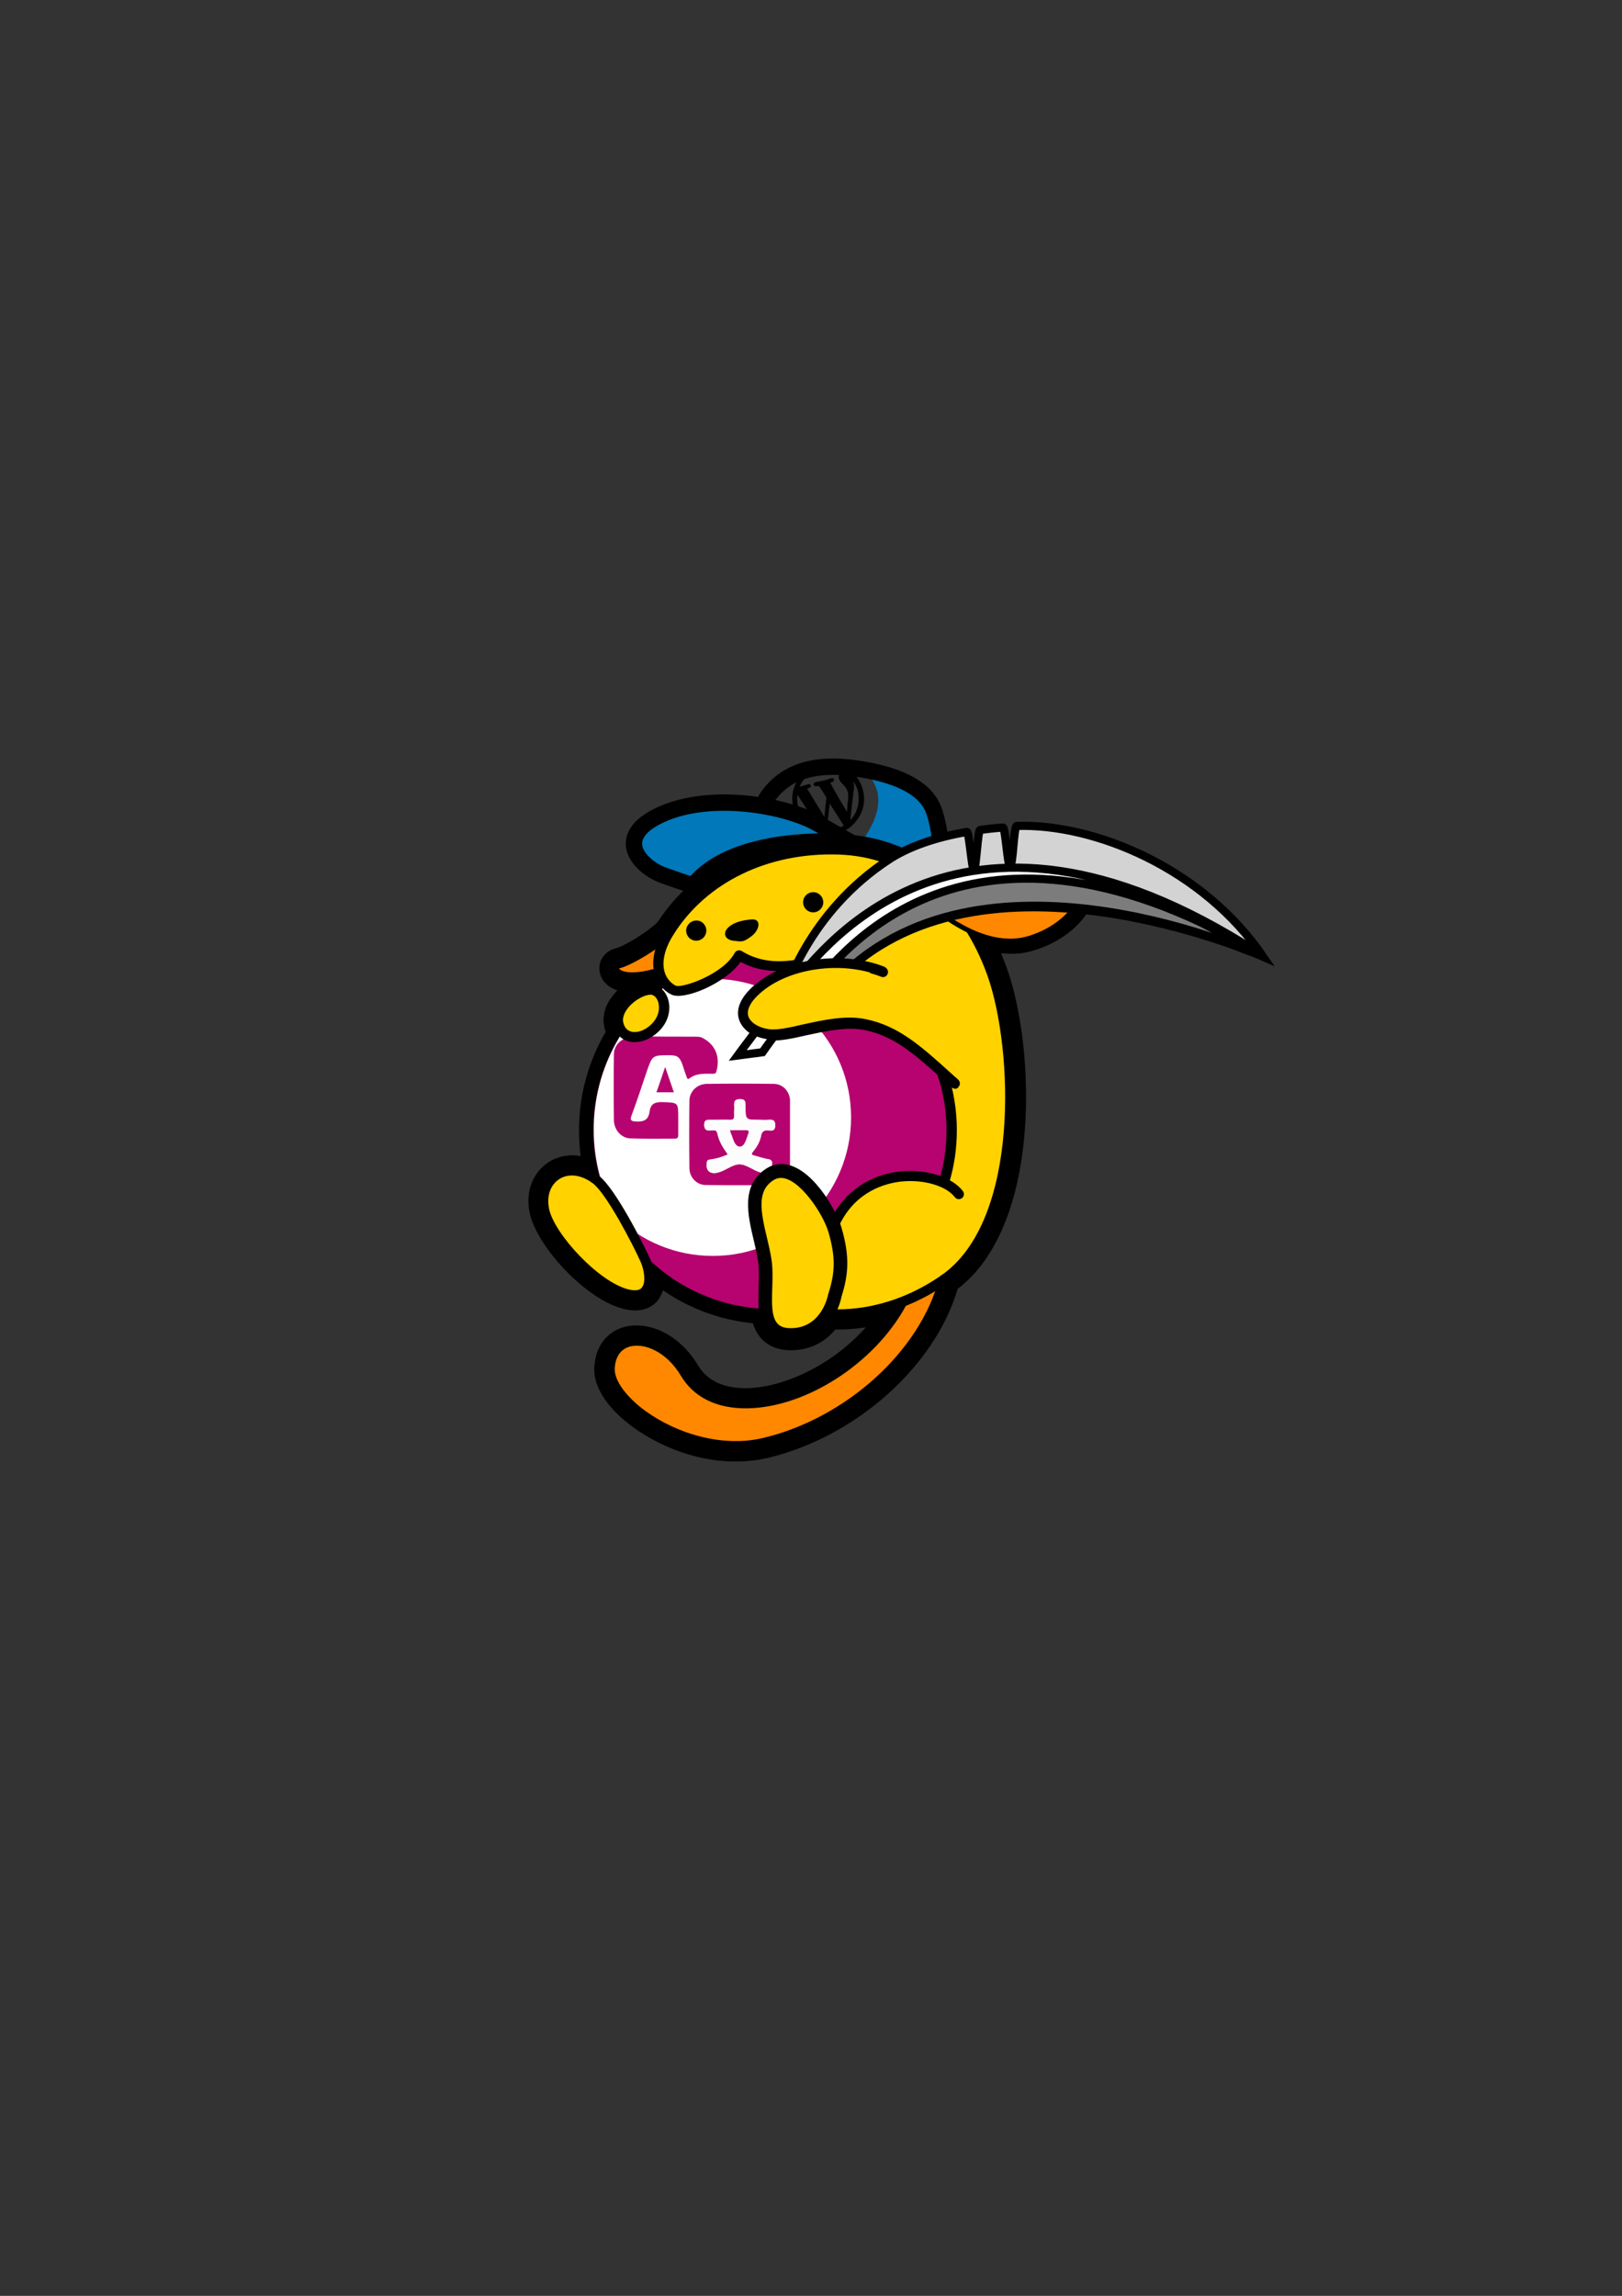 <?xml version="1.0" encoding="utf-8"?>
<!-- Generator: Adobe Illustrator 18.0.0, SVG Export Plug-In . SVG Version: 6.00 Build 0)  -->
<!DOCTYPE svg PUBLIC "-//W3C//DTD SVG 1.1//EN" "http://www.w3.org/Graphics/SVG/1.1/DTD/svg11.dtd">
<svg version="1.1" id="Ebene_1" xmlns="http://www.w3.org/2000/svg" xmlns:xlink="http://www.w3.org/1999/xlink" x="0px" y="0px"
	 viewBox="0 0 595 842" enable-background="new 0 0 595 842" xml:space="preserve">
<rect x="0" y="0" width="595" height="842" fill="#333333" stroke="none"/>
<g>
	<path stroke="#000000" stroke-width="0.5" stroke-miterlimit="10" d="M306.6,305.6c-6.9,1.6-13.6-2.7-15.3-9.4
		c-0.9-3.6-0.4-7,1.6-10.1c1.8-2.9,4.4-4.7,7.7-5.6c3.5-0.9,6.8-0.4,9.9,1.5c3,1.8,4.9,4.4,5.8,7.8c0.9,3.5,0.4,6.8-1.5,9.9
		C312.9,302.7,310,304.9,306.6,305.6z M310.9,298.6C310.9,298.6,310.9,298.6,310.9,298.6c0.1-1,0.1-2,0.2-2.9c0-0.4,0-0.8,0.1-1.2
		c0.1-0.7,0.2-1.4,0.2-2.1c0-0.7,0-1.4-0.2-2.1c-0.2-0.7-0.5-1.3-0.9-1.8c-0.3-0.4-0.7-0.8-1.1-1.2c-0.3-0.3-0.6-0.7-0.9-1.1
		c-0.3-0.5-0.4-0.9-0.4-1.5c0.1-0.8,0.6-1.6,1.6-1.8c0,0,0,0,0,0c-2.8-1.7-6.8-2.2-10.5-0.5c-1.4,0.6-2.6,1.5-3.7,2.6
		c-1,1.1-1.8,2.4-2.4,3.8c0.2,0,0.4-0.1,0.6-0.1c0.2,0,0.4-0.1,0.6-0.1c0.2-0.1,0.5-0.1,0.7-0.2c0.3-0.1,0.6-0.2,0.9-0.3
		c0.3-0.1,0.5-0.2,0.8-0.2c0.1,0,0.2-0.1,0.3-0.1c0.2,0,0.4,0.2,0.4,0.4c0,0.2-0.1,0.4-0.3,0.5c-0.3,0.1-0.6,0.2-0.9,0.3
		c-0.1,0-0.2,0.1-0.3,0.1c2.3,3.8,4.6,7.5,6.9,11.3c0-0.1,0-0.2,0-0.3c0.3-2.5,0.5-5.1,0.8-7.6c0,0,0-0.1,0-0.1
		c-0.9-1.4-1.8-2.9-2.8-4.3c0-0.1-0.1-0.1-0.2-0.1c-0.4,0.1-0.7,0.1-1.1,0.1c-0.3,0.1-0.6-0.2-0.6-0.5c0-0.2,0.2-0.4,0.4-0.5
		c0.2,0,0.3,0,0.5-0.1c0.4-0.1,0.7-0.1,1.1-0.2c0.4-0.1,0.9-0.2,1.3-0.3c0.2,0,0.4-0.1,0.6-0.1c0.2-0.1,0.5-0.1,0.7-0.2
		c0.3-0.1,0.6-0.2,0.9-0.3c0.3-0.1,0.5-0.2,0.8-0.2c0.1,0,0.2-0.1,0.3-0.1c0.2,0,0.4,0.2,0.4,0.4c0,0.2-0.1,0.4-0.3,0.5
		c-0.3,0.1-0.6,0.2-0.9,0.3c-0.1,0-0.2,0.1-0.3,0.1C306.4,291.1,308.7,294.9,310.9,298.6z M304.2,294C304.2,294,304.2,294,304.2,294
		c-0.4,3.5-0.8,7.1-1.2,10.6c1.2,0.1,3.1,0,5-0.8c0.7-0.3,1.3-0.6,1.9-0.9C308,299.9,306.1,297,304.2,294z M301.1,304.3
		c-2.9-4.5-5.8-9-8.7-13.5C291.2,296.6,294.8,302.8,301.1,304.3z M312.5,285.4C312.5,285.4,312.5,285.4,312.5,285.4
		C312.5,285.4,312.5,285.5,312.5,285.4c0.1,0.3,0.2,0.6,0.2,0.8c0.1,0.5,0.2,1,0.3,1.4c0,0.5,0.1,1,0,1.5c0,0.5-0.1,1.1-0.2,1.6
		c-0.2,1.7-0.4,3.4-0.6,5.2c-0.2,1.8-0.4,3.6-0.6,5.4c0,0.1,0,0.1,0,0.2c0,0,0,0,0,0c2.2-2.1,3.4-4.7,3.6-7.7
		C315.5,290.6,314.5,287.8,312.5,285.4z"/>
</g>
<path fill="#0078B9" d="M312.1,279.8c0,0,18.3,6.8,5.6,26.5c-11.1,17.3,28.5,9.5,28.5,9.5l-8.8-26.1l-17.2-7.8L312.1,279.8z"/>
<path fill="none" stroke="#000000" stroke-width="6" stroke-miterlimit="10" d="M276.4,317.6c0,0,1.3-20,5.2-25.4
	c3.9-5.5,12-13.1,31.5-10.5s26.9,9,29.3,15.1c2.4,6.1,4.9,22.3,1.1,32.4C339.8,339.4,276.4,317.6,276.4,317.6z"/>
<path fill="#0078B9" stroke="#000000" stroke-width="6" stroke-miterlimit="10" d="M254.3,324.7c0,0-2.7-0.7-11-3.7
	c-8.3-3-19-14-0.7-22.3c18.3-8.3,45.7-3.3,57.3,3.3s12.3,7,12.3,7S270.3,304.7,254.3,324.7z"/>
<g>
	<defs>
		<rect id="SVGID_1_" y="24.3" width="595" height="793.3"/>
	</defs>
	<clipPath id="SVGID_2_">
		<use xlink:href="#SVGID_1_"  overflow="visible"/>
	</clipPath>
	<g clip-path="url(#SVGID_2_)">
		<defs>
			<rect id="SVGID_3_" y="24.3" width="595" height="793.3"/>
		</defs>
		<clipPath id="SVGID_4_">
			<use xlink:href="#SVGID_3_"  overflow="visible"/>
		</clipPath>
		<path clip-path="url(#SVGID_4_)" d="M280.8,474.2c0.7,0,1.4,0.1,2.1,0.4c1.9,0.8,3.3,2.6,3.4,4.7c0.4,4.7,1.4,4.7,3.7,4.7
			c3.9,0,6.6-1.6,8.7-5c1.1-1.8,3.1-2.8,5.2-2.7c1.1,0.1,2.3,0.1,3.5,0.1c5.4,0,13.9-0.9,23.7-5.1c2.7-1.2,5.9,0,7.2,2.7
			c0.1,0.2,0.2,0.4,0.3,0.6c0.9-2.2,1.7-4.5,2.3-6.8c0.3-1.3,1.1-2.4,2.2-3.2c26.4-18.2,25.2-78.7,15.7-105.5
			c-2-5.7-4.5-11-7.5-15.7c-1.3-2.1-1.1-4.8,0.6-6.7c1.6-1.8,4.3-2.4,6.6-1.3c4.4,2.1,8.6,3.2,12.3,3.2c1.7,0,3.4-0.2,5-0.7
			c7-2.1,11.2-5.9,13.3-8.8c-1.1,0-2.4,0-4,0c-2.7,0-5.8,0-9.1,0c-3.7,0-7.7,0-11.7,0c-7.1,0-17.3-0.1-24.1-0.5
			c-1.1-0.1-2.1-0.5-3-1.1c-8.6-6.6-18.6-10.1-29.8-10.5c-0.8,0-1.6,0-2.5,0c-23.3,0-43.7,10.3-54.6,27.6c-0.2,0.3-0.5,0.7-0.8,1
			c-1.4,1.4-3.2,2.9-5.2,4.4c1.5,0.8,2.6,2.4,2.8,4.2c0.3,2.6,2,3.7,2.2,3.8c2.5,1.4,3.5,4.5,2.4,7.1c-1.1,2.6-4,3.9-6.7,3.1
			c0,0,0,0,0,0c-1.9,1.6-4.7,1.7-6.7,0.3c-1.2,0.3-3.4,1.6-4.9,3.4c-0.9,1.1-1.1,1.9-1,2.1c0.1,0.3,0.2,0.5,0.2,0.6
			c1.7,1.9,1.9,4.7,0.6,6.8c-6.4,9.8-9.8,21.1-9.8,32.9c0,6.5,1,12.9,3.1,19c0.9,2.5-0.2,5.3-2.6,6.6c-2.4,1.3-5.3,0.7-7-1.4
			c-0.9-1.1-1.5-1.6-1.6-1.7c-1.8-1.4-3.7-2.1-5.4-2.1c-1.5,0-2.9,0.6-3.8,1.7c-1.2,1.4-1.5,3.6-1,6c1.6,7.9,16.9,24.4,26.4,26.7
			c0.5,0.1,0.8,0.2,1.1,0.2c0.1-1.2-0.2-3.4-0.9-4.9c-0.4-0.9-0.9-2-1.5-3.2c-1.2-2.5-0.4-5.5,1.9-7c2.3-1.6,5.4-1.2,7.2,0.8
			c10.6,11.4,24.8,18.2,40.2,19.2C279.9,474.3,280.4,474.2,280.8,474.2z M233.4,497.2c-1.8,0-4.2,0.5-4.3,4.9c0,1.5,1.1,4.3,4.6,7.9
			c6.9,7.1,21.1,14.8,36,14.8c3.2,0,6.2-0.3,9.2-1c23.4-5.5,45.3-22.4,56.3-42l-0.5,0.3C322,504,296,520.2,273.3,520.2l0,0
			c-12.1,0-21.6-4.9-26.9-13.8C242.6,500.1,237.2,497.2,233.4,497.2z M269.7,536c-18.2,0-35.3-9.2-44-18.2c-5.2-5.4-7.9-10.9-7.7-16
			c0.3-9.4,6.5-15.7,15.5-15.7c8.5,0,17.2,5.6,22.6,14.7c4.1,6.9,11.7,8.3,17.3,8.3l0,0c13.4,0,31.6-8.1,44.2-22.3
			c-3.9,0.6-7.4,0.8-10.1,0.8c-0.4,0-0.7,0-1.1,0c-4,4.9-9.7,7.6-16.3,7.6c-4.3,0-11.3-1.4-13.9-9.9c-12-1.2-23.3-5.4-33-12.1
			c-0.3,1-0.8,2-1.3,2.9c-1.9,2.9-5.1,4.5-8.9,4.5c-1.2,0-2.6-0.2-4-0.5c-14.3-3.4-32.3-23.4-34.7-35.3c-1.2-5.8,0-11.3,3.3-15.3
			c3-3.7,7.5-5.8,12.4-5.8c1,0,2,0.1,3,0.3c-0.4-3.2-0.6-6.4-0.6-9.6c0-12.7,3.4-25.1,9.8-36c-0.3-0.7-0.5-1.4-0.6-2.2
			c-0.7-3.8,0.5-7.9,3.5-11.4c0.4-0.5,0.9-1.1,1.4-1.6c-4.4-1.4-6.3-4.5-6.6-7.3c-0.4-3.8,2.1-7.2,6-8.1c2.3-0.5,10.9-5.3,15.4-9.7
			c13.5-20.9,38.4-33,66.5-32.2c13,0.4,24.7,4.3,34.9,11.7c6.4,0.4,15.3,0.4,21.7,0.4c4,0,7.9,0,11.7,0c3.3,0,6.4,0,9.1,0
			c8.5,0,10.5,0.2,11.8,0.5c3.1,0.8,5.1,3.5,5.2,6.9c0.1,6.5-7.1,18.4-23.1,23.2c-2.6,0.8-5.4,1.2-8.2,1.2c-1.2,0-2.4-0.1-3.7-0.2
			c0.8,1.9,1.6,3.9,2.3,5.9c10.2,28.9,12.7,93.6-18.2,117.2c-8.4,28.5-37.4,54.3-69.7,62C277.7,535.6,273.7,536,269.7,536z"/>
	</g>
</g>
<g>
	<defs>
		<rect id="SVGID_5_" y="24.3" width="595" height="793.3"/>
	</defs>
	<clipPath id="SVGID_6_">
		<use xlink:href="#SVGID_5_"  overflow="visible"/>
	</clipPath>
	<path clip-path="url(#SVGID_6_)" d="M280.5,481.9C280.5,481.9,280.5,481.9,280.5,481.9c-36.3-1.6-64.7-31.2-64.7-67.5
		c0-21.5,9.9-41.2,27-54.1c0.8-0.6,2-0.4,2.6,0.4c0.6,0.8,0.4,2-0.4,2.6c-16.2,12.2-25.5,30.8-25.5,51.1c0,34.3,26.8,62.3,61,63.8
		c1,0,1.8,0.9,1.8,1.9C282.4,481.1,281.5,481.9,280.5,481.9z"/>
</g>
<g>
	<defs>
		<rect id="SVGID_7_" y="24.3" width="595" height="793.3"/>
	</defs>
	<clipPath id="SVGID_8_">
		<use xlink:href="#SVGID_7_"  overflow="visible"/>
	</clipPath>
	<path clip-path="url(#SVGID_8_)" fill="#B6036F" d="M280.5,480c-34.9-1.5-62.8-30.3-62.8-65.6c0-21.5,10.3-40.6,26.3-52.6
		c11.3,5.9,20.2-4.9,27.3-10c20.1,5.1,52.5,2.2,74.5,41.8c3.3,6,3.4,13.5,3.4,20.8c0,6.5-0.9,12.8-2.7,18.8c-16.1-6-35.3,1.5-41,16
		C294.7,468.4,280.5,480,280.5,480z"/>
</g>
<g>
	<defs>
		<rect id="SVGID_9_" y="24.3" width="595" height="793.3"/>
	</defs>
	<clipPath id="SVGID_10_">
		<use xlink:href="#SVGID_9_"  overflow="visible"/>
	</clipPath>
	<path clip-path="url(#SVGID_10_)" fill="#FFFFFF" d="M312.2,409.8c0-27.8-22.3-50.4-50-50.8c-5.2,3.7-11.1,6.3-17.9,2.9
		c-0.3,0.1-0.5,0.2-0.8,0.3c-15.6,12-25.7,30.9-25.7,52.1c0,11.6,3.1,22.6,8.4,32.1c9.1,8.8,21.6,14.2,35.2,14.2
		C289.4,460.7,312.2,437.9,312.2,409.8z"/>
	<g clip-path="url(#SVGID_10_)">
		<path fill="#B6036F" d="M255.3,380.2c1.4,0,2,0.2,2.3,0.4c4.8,2.4,6.7,7,5.2,12.3c-0.2,0.8-0.6,0.9-1.3,0.9c-3,0-6-0.3-8.6,1.7
			c-0.8,0.6-0.9-0.3-1.1-0.8c-0.5-1.3-1-2.8-1.4-4.1c-1.1-3.2-2.1-3.6-5-3.6c-6.1,0-6.1,0.1-8.1,5.8c-1.8,5.4-3.6,10.8-5.6,16.2
			c-0.6,1.7-0.4,2.2,1.5,2.3c3,0.2,4.7-0.6,5.1-3.7c0.4-2.9,2.1-3.5,4.9-3.4c5.6,0.2,5.6,0.1,5.6,5.8c0,2.1,0,4.2,0,6.2
			c0,1.1-0.3,1.4-1.4,1.4c-5.4,0-10.8,0.1-16.2-0.1c-3.2-0.1-5.9-3-6-6.6c-0.1-8-0.1-16,0-24c0-3.4,2.1-5.3,4.9-6.5
			c0.3-0.1,1.4-0.4,2.4-0.4C241.1,380.2,246.8,380.2,255.3,380.2z"/>
		<path fill="#B6026E" d="M289.8,403.1c0,8.7,0,17.4,0,26c-0.5,3.2-2.7,5.5-5.7,5.5c-8.4,0.1-16.8,0.1-25.2,0c-3.3,0-6-2.8-6-6.2
			c-0.1-8.2-0.1-16.5,0-24.7c0-3.4,2.8-6.1,6.3-6.2c8.2-0.1,16.5-0.1,24.7,0C287,397.6,289.3,399.8,289.8,403.1z M267,423.4
			c-2.1,0.9-4,1.5-6,1.8c-0.6,0.1-1.4,0-1.6,0.9c-0.6,3.2,1,4.7,4.1,3.9c2.7-0.7,5.2-3,7.8-3c2.5,0,5,2.2,7.8,3
			c3.6,1,3.6,0.9,4.1-2.7c0.2-1.3,0-2-1.5-2.2c-1.7-0.3-3.3-0.9-5-1.3c-1.1-0.3-1.1-0.7-0.4-1.5c1.4-1.7,2.5-3.6,2.9-5.7
			c0.3-1.7,1.1-2.2,2.7-2c1.4,0.1,2.5,0.2,2.5-1.9c0-2-0.9-2.1-2.4-2c-1.2,0.1-2.3,0-3.5,0c-5,0-5,0-5-5.1c0-1.5,0-2.5-2-2.5
			c-1.9,0-2.2,0.8-2.1,2.4c0.1,1.2-0.1,2.3,0,3.5c0.1,1.3-0.3,1.8-1.7,1.7c-2.3-0.1-4.7,0-7,0c-1.4,0-2.3,0.1-2.3,1.9
			c0,1.7,0.7,2.1,2.3,2c0.9-0.1,2.1-0.5,2.5,1C263.7,418.5,265.2,420.9,267,423.4z"/>
		<path fill="#B6036F" d="M247.2,400.6c-2.3,0-4.3,0-6.4,0c1.1-3.1,2.1-6,3.2-9.3C245.1,394.5,246.1,397.4,247.2,400.6z"/>
		<path fill="#FDFCFD" d="M267,423.4c-1.8-2.5-3.3-4.9-3.9-7.8c-0.3-1.5-1.6-1-2.5-1c-1.5,0.1-2.2-0.3-2.3-2c0-1.9,0.8-2,2.3-1.9
			c2.3,0.1,4.7-0.1,7,0c1.3,0.1,1.8-0.4,1.7-1.7c-0.1-1.2,0.1-2.3,0-3.5c-0.1-1.6,0.2-2.3,2.1-2.4c2.1,0,2,1,2,2.5
			c0,5.1,0,5.1,5,5.1c1.2,0,2.3,0.1,3.5,0c1.5-0.1,2.4,0,2.4,2c0,2.2-1.2,2-2.5,1.9c-1.6-0.2-2.4,0.3-2.7,2c-0.4,2.1-1.5,4-2.9,5.7
			c-0.7,0.8-0.6,1.2,0.4,1.5c1.7,0.4,3.3,1.1,5,1.3c1.5,0.2,1.7,0.9,1.5,2.2c-0.5,3.6-0.5,3.7-4.1,2.7c-2.7-0.7-5.2-3-7.8-3
			c-2.5,0-5,2.3-7.8,3c-3.1,0.8-4.7-0.7-4.1-3.9c0.2-0.9,1-0.8,1.6-0.9C263,424.9,265,424.3,267,423.4z M267.8,414.5
			c0.2,0.8,0.3,1.2,0.4,1.5c0.7,1.8,1.3,4.6,3.2,4.5c1.7-0.1,2.4-2.9,3-4.8c0.4-1.1-0.1-1.3-1-1.2
			C271.7,414.6,269.9,414.5,267.8,414.5z"/>
		<path fill="#B6036F" d="M267.8,414.5c2,0,3.9,0,5.7,0c0.9,0,1.4,0.1,1,1.2c-0.7,1.9-1.3,4.7-3,4.8c-1.9,0.1-2.5-2.6-3.2-4.5
			C268.1,415.7,268,415.3,267.8,414.5z"/>
	</g>
</g>
<g>
	<defs>
		<rect id="SVGID_11_" y="24.3" width="595" height="793.3"/>
	</defs>
	<clipPath id="SVGID_12_">
		<use xlink:href="#SVGID_11_"  overflow="visible"/>
	</clipPath>
</g>
<g>
	<defs>
		<rect id="SVGID_13_" y="24.3" width="595" height="793.3"/>
	</defs>
	<clipPath id="SVGID_14_">
		<use xlink:href="#SVGID_13_"  overflow="visible"/>
	</clipPath>
	<path clip-path="url(#SVGID_14_)" fill="#FF8800" d="M240.9,357c-16.1,4.5-17.8-2.9-14-3.7c3.7-0.8,13.6-6.6,18.6-11.6L240.9,357z"
		/>
</g>
<g>
	<defs>
		<rect id="SVGID_15_" y="24.3" width="595" height="793.3"/>
	</defs>
	<clipPath id="SVGID_16_">
		<use xlink:href="#SVGID_15_"  overflow="visible"/>
	</clipPath>
	<path clip-path="url(#SVGID_16_)" fill="#FF8800" d="M346.3,469.3c-7,26.9-34.7,52.5-66.1,59.9c-27,6.4-57-14.5-56.6-27.3
		c0.5-14.4,18.6-13.6,27.7,1.7c13.9,23.4,61.6,7,79.3-25.6L346.3,469.3z"/>
</g>
<g>
	<defs>
		<rect id="SVGID_17_" y="24.3" width="595" height="793.3"/>
	</defs>
	<clipPath id="SVGID_18_">
		<use xlink:href="#SVGID_17_"  overflow="visible"/>
	</clipPath>
	<path clip-path="url(#SVGID_18_)" fill="#57A1BE" d="M244,361.8c-0.2,0.1-0.4,0.3-0.5,0.4c0.3-0.1,0.5-0.2,0.8-0.3
		C244.2,361.9,244.1,361.9,244,361.8z"/>
</g>
<g>
	<defs>
		<rect id="SVGID_19_" y="24.3" width="595" height="793.3"/>
	</defs>
	<clipPath id="SVGID_20_">
		<use xlink:href="#SVGID_19_"  overflow="visible"/>
	</clipPath>
	<path clip-path="url(#SVGID_20_)" fill="#57A1BE" d="M262.2,359c-0.3,0-0.5,0-0.8,0c-6,0-11.7,1-17.1,2.9
		C251.1,365.3,257,362.8,262.2,359z"/>
</g>
<g>
	<defs>
		<rect id="SVGID_21_" y="24.3" width="595" height="793.3"/>
	</defs>
	<clipPath id="SVGID_22_">
		<use xlink:href="#SVGID_21_"  overflow="visible"/>
	</clipPath>
	<path clip-path="url(#SVGID_22_)" fill="#FFD200" d="M302.9,481.8c10.1,0.9,26.6-1,43.4-12.5c30.2-20.8,27.3-85.1,17.8-112
		c-9.5-26.9-29.3-45-56.6-45.9c-27.3-0.8-50,11.2-62,30.2c-8.1,12.8-2.1,19.8,1.6,21.5c3.7,1.7,19.4-4.5,24-12.8
		c10.7,6.6,22.7,3.7,33,0.4l19.8,5.8c-15.7-6.2-35.5-2.5-45.9,6.6c-10.3,9.1-3.3,15.7,4.6,16.5c7.9,0.8,23.1-6.2,35.1-3.7
		c12,2.5,15.7,6.9,28.5,18.4c0,0,7,28.1,0,38.9c-12.2-7-34.2,0.9-40.8,15.9L302.9,481.8z"/>
</g>
<g>
	<defs>
		<rect id="SVGID_23_" y="24.3" width="595" height="793.3"/>
	</defs>
	<clipPath id="SVGID_24_">
		<use xlink:href="#SVGID_23_"  overflow="visible"/>
	</clipPath>
	<path clip-path="url(#SVGID_24_)" d="M346.4,435c-0.2,0-0.4,0-0.5-0.1c-1-0.3-1.5-1.3-1.3-2.3c1.8-5.9,2.6-12,2.6-18.2
		c0-6.9-1.1-13.7-3.3-20.2c-0.3-1,0.2-2,1.2-2.4c1-0.3,2,0.2,2.4,1.2c2.3,6.9,3.5,14.1,3.5,21.4c0,6.6-0.9,13.1-2.8,19.3
		C348,434.5,347.2,435,346.4,435z"/>
</g>
<g>
	<defs>
		<rect id="SVGID_25_" y="24.3" width="595" height="793.3"/>
	</defs>
	<clipPath id="SVGID_26_">
		<use xlink:href="#SVGID_25_"  overflow="visible"/>
	</clipPath>
	<path clip-path="url(#SVGID_26_)" d="M306.2,450.1c-0.3,0-0.6-0.1-0.8-0.2c-0.9-0.5-1.3-1.6-0.8-2.5c5-10.2,14.4-16.7,25.8-17.8
		c9.4-0.9,18.8,2,22.8,7.2c0.6,0.8,0.5,2-0.3,2.6c-0.8,0.6-2,0.5-2.6-0.3c-3.2-4.2-11.4-6.6-19.5-5.8c-5.9,0.6-16.8,3.5-22.8,15.8
		C307.5,449.8,306.9,450.1,306.2,450.1z"/>
</g>
<g>
	<defs>
		<rect id="SVGID_27_" y="24.3" width="595" height="793.3"/>
	</defs>
	<clipPath id="SVGID_28_">
		<use xlink:href="#SVGID_27_"  overflow="visible"/>
	</clipPath>
	<path clip-path="url(#SVGID_28_)" d="M307.3,483.9c-1.9,0-3.4-0.1-4.6-0.2c-1-0.1-1.8-1-1.7-2c0.1-1,1-1.8,2-1.7
		c6.5,0.6,23.7,0.6,42.2-12.2c29.1-20,26.5-83.1,17.1-109.8c-9.8-27.6-29.8-43.9-54.9-44.6c-25.7-0.8-48.3,10.2-60.3,29.3
		c-3.3,5.2-4.4,10-3.3,13.8c0.8,2.7,2.8,4.4,4.1,5c2.3,1,17.3-4.1,21.6-12c0.3-0.5,0.7-0.8,1.1-0.9c0.5-0.1,1-0.1,1.5,0.2
		c10.2,6.3,21.6,3.4,31.5,0.2c1-0.3,2,0.2,2.3,1.2c0.3,1-0.2,2-1.2,2.3c-10.9,3.5-22.5,5.9-33,0.3c-5.9,8.1-20.8,14.1-25.3,12
		c-2.2-1-5-3.4-6.2-7.4c-1-3.4-1.2-9,3.7-16.8c12.8-20.3,36.5-31.9,63.6-31c26.7,0.8,48,18,58.3,47.1c4.5,12.6,8.1,35.7,6.1,59
		c-1.6,18.5-7.1,43-24.6,55.1C331.3,481.9,316.1,483.9,307.3,483.9z"/>
</g>
<g>
	<defs>
		<rect id="SVGID_29_" y="24.3" width="595" height="793.3"/>
	</defs>
	<clipPath id="SVGID_30_">
		<use xlink:href="#SVGID_29_"  overflow="visible"/>
	</clipPath>
	<path clip-path="url(#SVGID_30_)" d="M338.1,324.9c0.5,0.8,1.7,2.2,3.6,3.8l0.5,0.4c12.9,11,22.6,13.3,28.5,13.3l0,0
		c2.1,0,4.1-0.3,6-0.9c9.1-2.7,14.6-8.4,16.8-12.7c0.8-1.6,1-2.7,1-3.2c-1.2-0.1-4.5-0.2-9.6-0.2c-2.7,0-5.8,0-9.1,0
		c-3.8,0-7.8,0-11.8,0c-7.4,0-18-0.1-24.6-0.6C338.9,324.9,338.4,324.9,338.1,324.9z M370.7,346.1L370.7,346.1
		c-6.5,0-17.2-2.5-30.9-14.2l-0.5-0.4c-6.1-5.1-5.3-7.4-5-8.2c0.5-1.5,2-2.2,4.3-2.2c0.4,0,0.8,0,1.2,0c6.4,0.5,16.9,0.6,24.3,0.6
		c4,0,8,0,11.7,0c3.3,0,6.4,0,9.1,0c7.9,0,10,0.1,10.9,0.4c1.4,0.4,2.3,1.6,2.4,3.4c0.1,4.5-6,15.2-20.5,19.6
		C375.5,345.8,373.1,346.1,370.7,346.1z"/>
	<path clip-path="url(#SVGID_30_)" fill="#FF8800" d="M339.6,323.1c-7.4-0.6-1.7,5,0.8,7c2.5,2.1,20.3,18.2,36.8,13.2
		c16.5-5,21.5-18.6,18.2-19.4C392.1,323.1,354.9,324.3,339.6,323.1z"/>
</g>
<g>
	<defs>
		<rect id="SVGID_31_" y="24.3" width="595" height="793.3"/>
	</defs>
	<clipPath id="SVGID_32_">
		<use xlink:href="#SVGID_31_"  overflow="visible"/>
	</clipPath>
</g>
<g>
	<defs>
		<rect id="SVGID_33_" y="24.3" width="595" height="793.3"/>
	</defs>
	<clipPath id="SVGID_34_">
		<use xlink:href="#SVGID_33_"  overflow="visible"/>
	</clipPath>
	<path clip-path="url(#SVGID_34_)" d="M231.9,360.3c-4.2,0-6.3-1.3-7.3-2.3c-1.1-1.1-1.5-2.6-1.1-3.9c0.4-1.3,1.5-2.3,3-2.6
		c3.2-0.7,12.8-6.2,17.7-11.1c0.7-0.7,1.9-0.7,2.6,0c0.7,0.7,0.7,1.9,0,2.6c-5.1,5.1-15.3,11.1-19.5,12.1c-0.2,0-0.2,0.1-0.2,0.1
		c0,0,0.1,0.2,0.5,0.5c0.8,0.5,4,2,12.8-0.5c1-0.3,2,0.3,2.3,1.3c0.3,1-0.3,2-1.3,2.3C237.4,359.9,234.3,360.3,231.9,360.3z"/>
</g>
<g>
	<defs>
		<rect id="SVGID_35_" y="24.3" width="595" height="793.3"/>
	</defs>
	<clipPath id="SVGID_36_">
		<use xlink:href="#SVGID_35_"  overflow="visible"/>
	</clipPath>
	<path clip-path="url(#SVGID_36_)" d="M267.8,339.6c-3,2.2-2.1,5,1.2,5.4c3.3,0.4,3.6,0.6,6.6-1.6c3.3-2.5,3.7-6.6,0-6.2
		C271.9,337.5,269.4,338.4,267.8,339.6z"/>
</g>
<g>
	<defs>
		<rect id="SVGID_37_" y="24.3" width="595" height="793.3"/>
	</defs>
	<clipPath id="SVGID_38_">
		<use xlink:href="#SVGID_37_"  overflow="visible"/>
	</clipPath>
	<path clip-path="url(#SVGID_38_)" d="M259.1,341.3c0,2.1-1.7,3.7-3.7,3.7c-2.1,0-3.7-1.7-3.7-3.7c0-2,1.7-3.7,3.7-3.7
		C257.4,337.5,259.1,339.2,259.1,341.3z"/>
</g>
<g>
	<defs>
		<rect id="SVGID_39_" y="24.3" width="595" height="793.3"/>
	</defs>
	<clipPath id="SVGID_40_">
		<use xlink:href="#SVGID_39_"  overflow="visible"/>
	</clipPath>
	<path clip-path="url(#SVGID_40_)" d="M302,330.9c0,2.1-1.7,3.7-3.7,3.7c-2.1,0-3.7-1.7-3.7-3.7c0-2.1,1.7-3.7,3.7-3.7
		C300.4,327.2,302,328.9,302,330.9z"/>
</g>
<g>
	<defs>
		<rect id="SVGID_41_" y="24.3" width="595" height="793.3"/>
	</defs>
	<clipPath id="SVGID_42_">
		<use xlink:href="#SVGID_41_"  overflow="visible"/>
	</clipPath>
	<path clip-path="url(#SVGID_42_)" d="M269.8,532.3c-14.5,0-28.6-6.2-37.6-13.6c-6.8-5.6-10.7-11.7-10.5-16.8
		c0.2-6.1,3.3-10.4,8.5-11.7c6.6-1.7,16.5,2,22.7,12.5c5.1,8.6,14.4,10.3,21.3,10.1c20.4-0.4,44-15.7,54.9-35.7
		c0.5-0.9,1.6-1.2,2.5-0.7c0.9,0.5,1.2,1.6,0.7,2.5c-11.4,21-36.4,37.2-58,37.6c-11.2,0.2-19.8-4-24.5-11.9
		c-5.3-8.9-13.3-12.1-18.6-10.8c-3.5,0.9-5.5,3.8-5.7,8.2c-0.1,3.9,3.3,9,9.1,13.8c10.5,8.6,28.6,15.5,45.2,11.6
		c30.5-7.2,57.8-31.9,64.7-58.6c0.3-1,1.3-1.6,2.3-1.3c1,0.3,1.6,1.3,1.3,2.3c-7.3,28-35.7,53.7-67.5,61.3
		C277,531.9,273.4,532.3,269.8,532.3z"/>
</g>
<g>
	<defs>
		<rect id="SVGID_43_" y="24.3" width="595" height="793.3"/>
	</defs>
	<clipPath id="SVGID_44_">
		<use xlink:href="#SVGID_43_"  overflow="visible"/>
	</clipPath>
	<path clip-path="url(#SVGID_44_)" d="M350.4,399.3c-0.4,0-0.9-0.2-1.3-0.5l-1.5-1.3c-12-10.9-19.3-17.4-30.3-19.7
		c-6.6-1.4-14.5,0.4-21.5,1.9c-5.3,1.2-9.9,2.2-13.4,1.8c-5.5-0.6-9.8-3.5-11-7.3c-0.9-2.7-0.6-7.1,5.4-12.4c11.4-10,32.3-13,47.8-7
		c1,0.4,1.4,1.5,1,2.4c-0.4,1-1.5,1.4-2.4,1c-14.3-5.6-33.6-2.9-44,6.3c-3.6,3.1-5.1,6.2-4.4,8.5c0.8,2.4,3.9,4.3,7.9,4.8
		c3,0.3,7.5-0.7,12.2-1.8c7.4-1.6,15.7-3.5,23.1-1.9c12,2.5,20,9.7,32,20.6l1.5,1.3c0.8,0.7,0.8,1.9,0.1,2.6
		C351.4,399.1,350.9,399.3,350.4,399.3z"/>
</g>
<g>
	<defs>
		<rect id="SVGID_45_" y="24.3" width="595" height="793.3"/>
	</defs>
	<clipPath id="SVGID_46_">
		<use xlink:href="#SVGID_45_"  overflow="visible"/>
	</clipPath>
	<path clip-path="url(#SVGID_46_)" fill="#FFD200" d="M218.6,432.6c-10.1-7.8-21.5-0.8-19,11.2c2,9.8,18.7,28.1,30.6,31
		c10.3,2.5,8.2-8.7,6.6-12.4C233.9,455.7,223.9,436.7,218.6,432.6z"/>
</g>
<g>
	<defs>
		<rect id="SVGID_47_" y="24.3" width="595" height="793.3"/>
	</defs>
	<clipPath id="SVGID_48_">
		<use xlink:href="#SVGID_47_"  overflow="visible"/>
	</clipPath>
	<path clip-path="url(#SVGID_48_)" d="M209.8,431.1c-2.7,0-5,1.1-6.6,3.1c-1.9,2.3-2.5,5.6-1.8,9.1c1.9,9.2,18.2,26.9,29.2,29.6
		c0.8,0.2,1.6,0.3,2.3,0.3c1.7,0,2.4-0.7,2.7-1.2c1.4-2,0.6-6.5-0.5-9c-3.1-7-12.7-25.3-17.6-29C215,432.1,212.3,431.1,209.8,431.1z
		 M232.9,476.9L232.9,476.9c-1,0-2-0.1-3.1-0.4c-12.6-3-29.8-21.9-32-32.4c-1-4.7-0.1-9.1,2.5-12.2c2.3-2.8,5.8-4.4,9.5-4.4
		c3.4,0,6.8,1.3,9.9,3.7c6.1,4.7,16.5,25.4,18.8,30.5c0.9,2.1,2.8,8.5,0.2,12.5C237.8,475.4,236.1,476.9,232.9,476.9z"/>
</g>
<g>
	<defs>
		<rect id="SVGID_49_" y="24.3" width="595" height="793.3"/>
	</defs>
	<clipPath id="SVGID_50_">
		<use xlink:href="#SVGID_49_"  overflow="visible"/>
	</clipPath>
</g>
<g>
	<defs>
		<rect id="SVGID_51_" y="24.3" width="595" height="793.3"/>
	</defs>
	<clipPath id="SVGID_52_">
		<use xlink:href="#SVGID_51_"  overflow="visible"/>
	</clipPath>
	<path clip-path="url(#SVGID_52_)" fill="#FFD200" d="M306.2,475.1c0,0-2.5,14.5-16.1,14.5c-13.6,0-7.9-16.5-9.5-27.3
		c-1.6-10.7-8.3-24.8,1.6-31.4c9.9-6.6,21.9,12.8,24,20.2C309.1,461.1,308.7,467.3,306.2,475.1z"/>
</g>
<g>
	<defs>
		<rect id="SVGID_53_" y="24.3" width="595" height="793.3"/>
	</defs>
	<clipPath id="SVGID_54_">
		<use xlink:href="#SVGID_53_"  overflow="visible"/>
	</clipPath>
	<path clip-path="url(#SVGID_54_)" d="M286.5,432c-1,0-2,0.3-2.9,0.9c-5.9,3.9-4.7,11-2.2,21.3c0.6,2.5,1.2,5.2,1.6,7.7
		c0.5,3.2,0.4,6.8,0.3,10.3c-0.2,5.4-0.4,10.9,2,13.3c1,1.1,2.6,1.6,4.8,1.6c11.3,0,13.6-11.9,13.7-12.4c0-0.1,0-0.2,0.1-0.3
		c2.2-7,2.9-12.7,0-22.5C302,445.2,293.2,432,286.5,432z M290.1,492.1c-3.6,0-6.4-1-8.4-3.1c-3.8-3.9-3.6-10.5-3.4-17
		c0.1-3.2,0.2-6.6-0.2-9.4c-0.3-2.3-0.9-4.7-1.5-7.3c-2.3-9.6-4.9-20.5,4.3-26.6c1.8-1.2,3.7-1.8,5.7-1.8c10.8,0,20.3,17,22.1,23.4
		c3.2,10.9,2.4,17.5,0,25.2C307.5,481.5,302.4,492.1,290.1,492.1z"/>
</g>
<g>
	<defs>
		<rect id="SVGID_55_" y="24.3" width="595" height="793.3"/>
	</defs>
	<clipPath id="SVGID_56_">
		<use xlink:href="#SVGID_55_"  overflow="visible"/>
	</clipPath>
</g>
<g>
	<defs>
		<rect id="SVGID_57_" y="24.3" width="595" height="793.3"/>
	</defs>
	<clipPath id="SVGID_58_">
		<use xlink:href="#SVGID_57_"  overflow="visible"/>
	</clipPath>
	<path clip-path="url(#SVGID_58_)" fill="#FFD200" d="M240.1,363.1c-4.1-1.6-14.5,5.4-13.2,12c1.2,6.6,8.7,6.6,13.6,1.6
		C245.4,371.8,244.1,364.8,240.1,363.1z"/>
</g>
<g>
	<defs>
		<rect id="SVGID_59_" y="24.3" width="595" height="793.3"/>
	</defs>
	<clipPath id="SVGID_60_">
		<use xlink:href="#SVGID_59_"  overflow="visible"/>
	</clipPath>
	<path clip-path="url(#SVGID_60_)" d="M238.6,364.8c-2,0-5.7,1.8-8.1,4.7c-0.9,1.1-2.3,3.2-1.9,5.3c0.6,3,2.6,3.7,4.2,3.7
		c2.1,0,4.4-1.1,6.3-3c2.1-2.1,3-4.8,2.5-7.4c-0.3-1.6-1.2-2.8-2.3-3.2C239.2,364.8,238.9,364.8,238.6,364.8z M232.8,382.2
		L232.8,382.2c-4.1,0-7.1-2.6-7.8-6.7c-0.5-2.7,0.4-5.7,2.7-8.4c2.9-3.5,7.5-6.1,10.9-6.1c0.8,0,1.5,0.1,2.1,0.4
		c2.3,0.9,4,3.1,4.6,5.9c0.8,3.8-0.5,7.8-3.5,10.8C239.2,380.7,235.9,382.2,232.8,382.2z"/>
</g>
<g>
	<defs>
		<rect id="SVGID_61_" y="24.3" width="595" height="793.3"/>
	</defs>
	<clipPath id="SVGID_62_">
		<use xlink:href="#SVGID_61_"  overflow="visible"/>
	</clipPath>
</g>
<g>
	<defs>
		<rect id="SVGID_63_" y="24.3" width="595" height="793.3"/>
	</defs>
	<clipPath id="SVGID_64_">
		<use xlink:href="#SVGID_63_"  overflow="visible"/>
	</clipPath>
</g>
<g>
	<defs>
		<rect id="SVGID_65_" y="24.3" width="595" height="793.3"/>
	</defs>
	<clipPath id="SVGID_66_">
		<use xlink:href="#SVGID_65_"  overflow="visible"/>
	</clipPath>
</g>
<g>
	<defs>
		<rect id="SVGID_67_" y="24.3" width="595" height="793.3"/>
	</defs>
	<clipPath id="SVGID_68_">
		<use xlink:href="#SVGID_67_"  overflow="visible"/>
	</clipPath>
</g>
<g>
	<defs>
		<rect id="SVGID_69_" y="24.3" width="595" height="793.3"/>
	</defs>
	<clipPath id="SVGID_70_">
		<use xlink:href="#SVGID_69_"  overflow="visible"/>
	</clipPath>
</g>
<g>
	<defs>
		<rect id="SVGID_71_" y="24.3" width="595" height="793.3"/>
	</defs>
	<clipPath id="SVGID_72_">
		<use xlink:href="#SVGID_71_"  overflow="visible"/>
	</clipPath>
</g>
<g>
	<defs>
		<rect id="SVGID_73_" width="595" height="842"/>
	</defs>
	<clipPath id="SVGID_74_">
		<use xlink:href="#SVGID_73_"  overflow="visible"/>
	</clipPath>
</g>
<rect fill="none" width="595" height="842"/>
<g>
	<g>
		<path fill="#D3D3D3" stroke="#000000" stroke-width="3" stroke-miterlimit="10" d="M287.6,365c0,0,8.4-30.4,39-50.1
			c6.9-4.4,16.5-7.8,28.1-9.8c0.8-0.1,1.8,14.2,2.6,14.1c0.7-0.1,1.4-14.7,2.2-14.8c2.7-0.4,5.5-0.7,8.4-0.9
			c0.9-0.1,1.7,14.2,2.6,14.1c1.2-0.1,1.3-14.6,2.5-14.7c28.7-0.9,68.3,15.6,90.4,48c0,0-108.5-48.3-159.9,12.6L287.6,365"/>
		<path fill="#7C7C7C" stroke="#000000" stroke-width="3" stroke-miterlimit="10" d="M297.5,356.5c30.9-34.4,69.3-36,70.8-36.1
			c17.8-1.1,48.3,0.9,90.5,28.7c0,0-104-46.4-155.4,14.5l-7.7-2.1L297.5,356.5"/>
		<path fill="#FFFFFF" stroke="#000000" stroke-width="3" stroke-miterlimit="10" d="M296.2,364.6c-8.4,9.7-16.5,21.3-16.5,21.3
			l-9.1,1.2c0,0,10-13.7,19-24.4c9-10.6,59.7-85.6,171.4-13.6C350.9,284.8,304.6,354.8,296.2,364.6z"/>
	</g>
	<polygon fill="#FFD200" points="320,355.7 305.3,375.3 285,379.3 275,377.3 273,371.3 275,364.3 290.7,355.3 308.3,353 	"/>
	<path d="M350.1,399c-0.4,0-0.9-0.2-1.3-0.5l-1.5-1.3c-12-10.9-19.3-17.4-30.3-19.7c-6.6-1.4-14.5,0.4-21.5,1.9
		c-5.3,1.2-9.9,2.2-13.4,1.8c-5.5-0.6-9.8-3.5-11-7.3c-0.9-2.7-0.6-7.1,5.4-12.4c11.4-10,32.3-13,47.8-7c1,0.4,1.4,1.5,1,2.4
		c-0.4,1-1.5,1.4-2.4,1c-14.3-5.6-33.6-2.9-44,6.3c-3.6,3.1-5.1,6.2-4.4,8.5c0.8,2.4,3.9,4.3,7.9,4.8c3,0.3,7.5-0.7,12.2-1.8
		c7.4-1.6,15.7-3.5,23.1-1.9c12,2.5,20,9.7,32,20.6l1.5,1.3c0.8,0.7,0.8,1.9,0.1,2.6C351.1,398.8,350.6,399,350.1,399z"/>
</g>
</svg>
